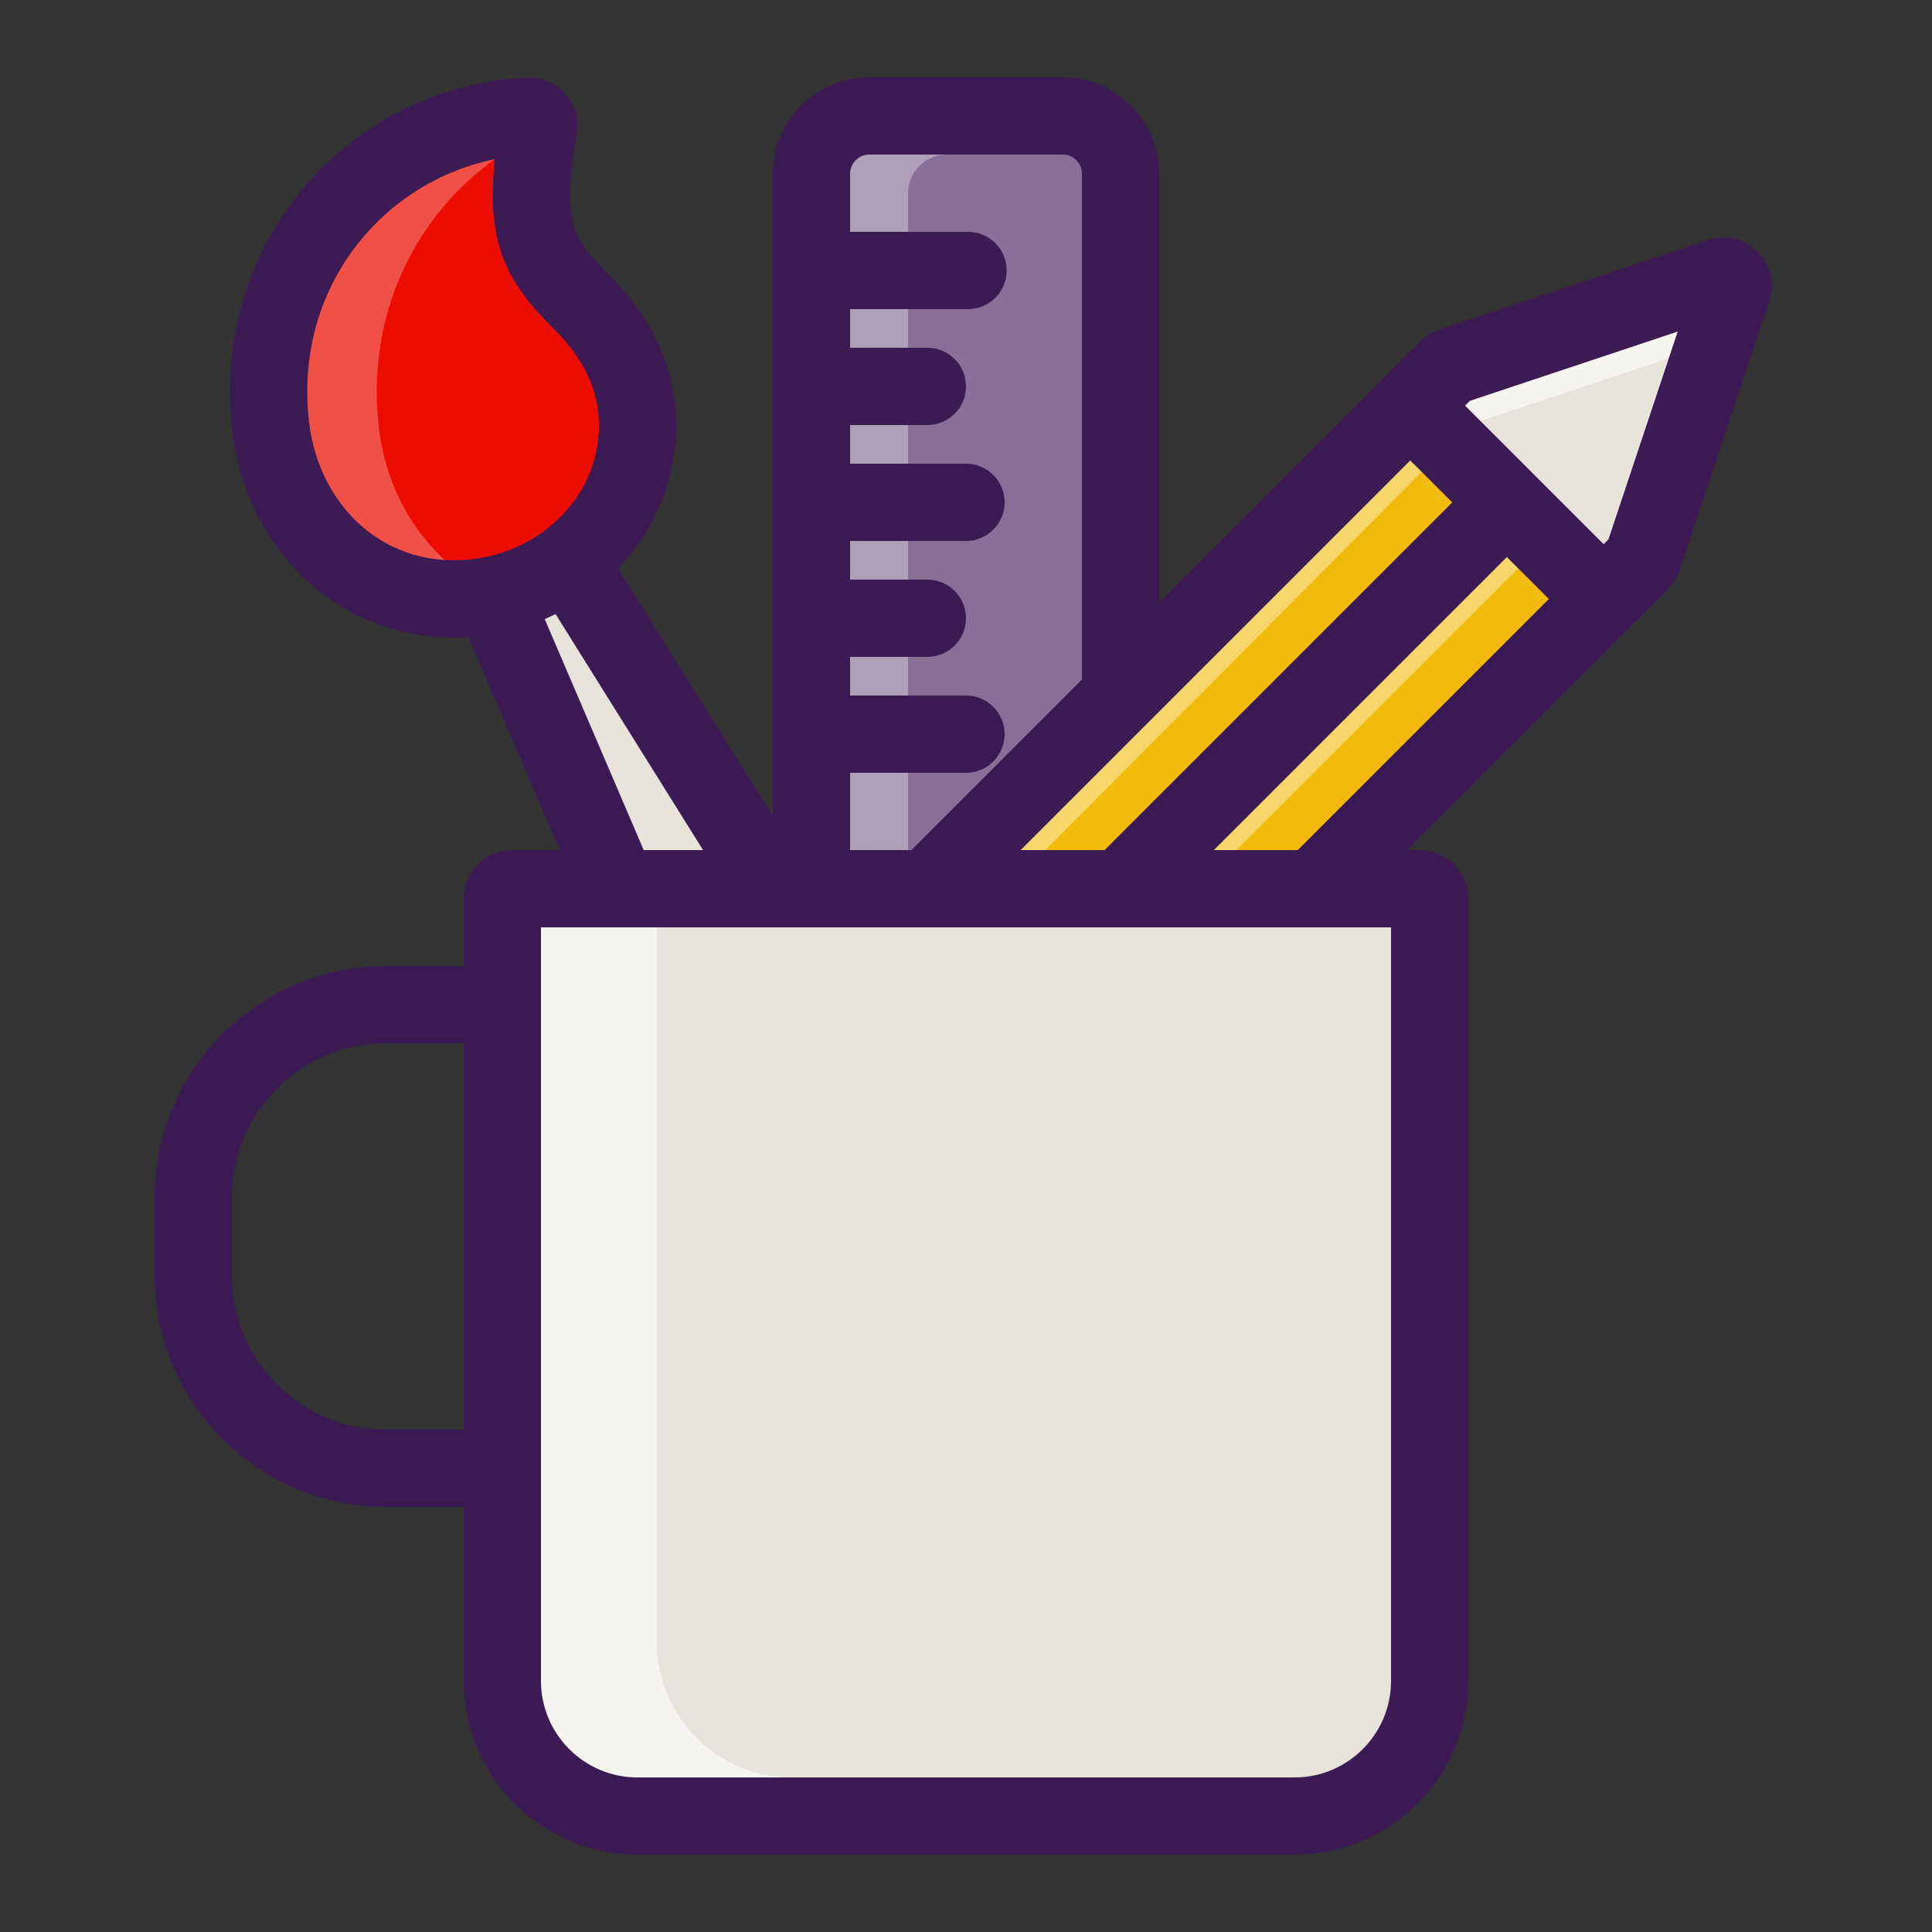 <svg width="50" height="50" viewBox="0 0 50 50" fill="none" xmlns="http://www.w3.org/2000/svg">
<rect x="0" y="0" width="50" height="50" fill="#333333" stroke="none"/>
<path d="M21 4.5C21 3.672 21.672 3 22.5 3H27.5C28.328 3 29 3.672 29 4.5V23H21V4.5Z" fill="#B19FBA"/>
<path d="M23.5 5C23.5 4.448 23.948 4 24.5 4H27.5C28.328 4 29 4.672 29 5.5V23H23.5V5Z" fill="#8A7098"/>
<path d="M21 4.5C21 3.672 21.672 3 22.5 3H27.5C28.328 3 29 3.672 29 4.5V23H21V4.5Z" stroke="#3C1A53" stroke-width="2"/>
<path d="M25 20C25.552 20 26 19.552 26 19C26 18.448 25.552 18 25 18V20ZM24 17C24.552 17 25 16.552 25 16C25 15.448 24.552 15 24 15V17ZM25 14C25.552 14 26 13.552 26 13C26 12.448 25.552 12 25 12V14ZM24 11C24.552 11 25 10.552 25 10C25 9.448 24.552 9 24 9V11ZM25.053 8C25.605 8 26.053 7.552 26.053 7C26.053 6.448 25.605 6 25.053 6V8ZM21 20H25V18H21V20ZM21 17H24V15H21V17ZM21 14H25V12H21V14ZM21 11H24V9H21V11ZM21 8H25.053V6H21V8Z" fill="#3C1A53"/>
<path d="M34 23L41.5 15.5L36.5 10.5L24 23H34Z" fill="#F2BB0A"/>
<path d="M36.5 10.5L24 23H26.062L37.5 11.5L36.5 10.5Z" fill="#F7D66C"/>
<path d="M39 13L29 23H31L40 14L39 13Z" fill="#F7D66C"/>
<path d="M37.5 9.5L36.5 10.5L41.5 15.5L42.5 14.5L44.842 7.474C44.907 7.279 44.721 7.093 44.526 7.158L37.5 9.5Z" fill="#F6F4F0"/>
<path d="M44.375 8.875L42.5 14.5L41.5 15.5L37.5 11.5L38 11L44.375 8.875Z" fill="#E8E3DB"/>
<path d="M29 23H34L41.5 15.5L39 13M29 23H24L36.5 10.5L39 13M29 23L39 13" stroke="#3C1A53" stroke-width="2" stroke-linecap="round"/>
<path d="M37.458 9.542L36.677 10.323C36.579 10.421 36.579 10.579 36.677 10.677L41.323 15.323C41.421 15.421 41.579 15.421 41.677 15.323L42.458 14.542C42.486 14.514 42.506 14.481 42.519 14.444L44.842 7.474C44.907 7.279 44.721 7.093 44.526 7.158L37.556 9.481C37.519 9.494 37.486 9.514 37.458 9.542Z" stroke="#3C1A53" stroke-width="2" stroke-linecap="round"/>
<path d="M13.186 16.433L16 23H20L15.241 15.386C15.104 15.167 14.824 15.088 14.593 15.203L13.422 15.789C13.185 15.908 13.081 16.19 13.186 16.433Z" fill="#E8E3DB"/>
<path d="M15.064 7.83C13.925 6.691 13.455 5.949 13.942 3.3C13.971 3.145 13.852 3 13.695 3.007C9.776 3.177 6.513 6.613 7 11C7.283 13.542 9.192 15.5 11.75 15.5C14.308 15.5 16.5 13.558 16.5 11C16.5 9.721 15.902 8.668 15.064 7.83Z" fill="#F15047"/>
<path d="M12.884 15.37C11.186 14.655 10.019 13.002 9.8 11.028C9.42 7.607 11.249 4.74 13.913 3.463C13.475 5.98 13.948 6.714 15.064 7.83C15.902 8.668 16.5 9.721 16.5 11C16.5 13.169 14.923 14.896 12.884 15.37Z" fill="#ED0C00"/>
<path d="M15.064 7.83C13.925 6.691 13.455 5.949 13.942 3.3C13.971 3.145 13.852 3 13.695 3.007C9.776 3.177 6.513 6.613 7 11C7.283 13.542 9.192 15.5 11.75 15.5C14.308 15.5 16.5 13.558 16.5 11C16.5 9.721 15.902 8.668 15.064 7.83Z" stroke="#3C1A53" stroke-width="2"/>
<path d="M16 23L13 16M20 23L15 15" stroke="#3C1A53" stroke-width="2"/>
<path d="M36.75 23H13.25C13.112 23 13 23.112 13 23.25V43.5C13 45.433 14.567 47 16.5 47H33.5C35.433 47 37 45.433 37 43.5V23.25C37 23.112 36.888 23 36.75 23Z" fill="#F6F4F0"/>
<path d="M36.75 23H17V42.5C17 44.433 18.567 46 20.5 46H33.5C35.433 46 37 44.433 37 42.5V23.25C37 23.112 36.888 23 36.75 23Z" fill="#E8E3DB"/>
<path d="M36.75 23H13.25C13.112 23 13 23.112 13 23.25V43.5C13 45.433 14.567 47 16.5 47H33.5C35.433 47 37 45.433 37 43.5V23.25C37 23.112 36.888 23 36.75 23Z" stroke="#3C1A53" stroke-width="2"/>
<path d="M13.105 26H10.79H10C7.239 26 5 28.239 5 31V33C5 35.761 7.239 38 10 38H10.79H13.105" stroke="#3C1A53" stroke-width="2"/>
</svg>

